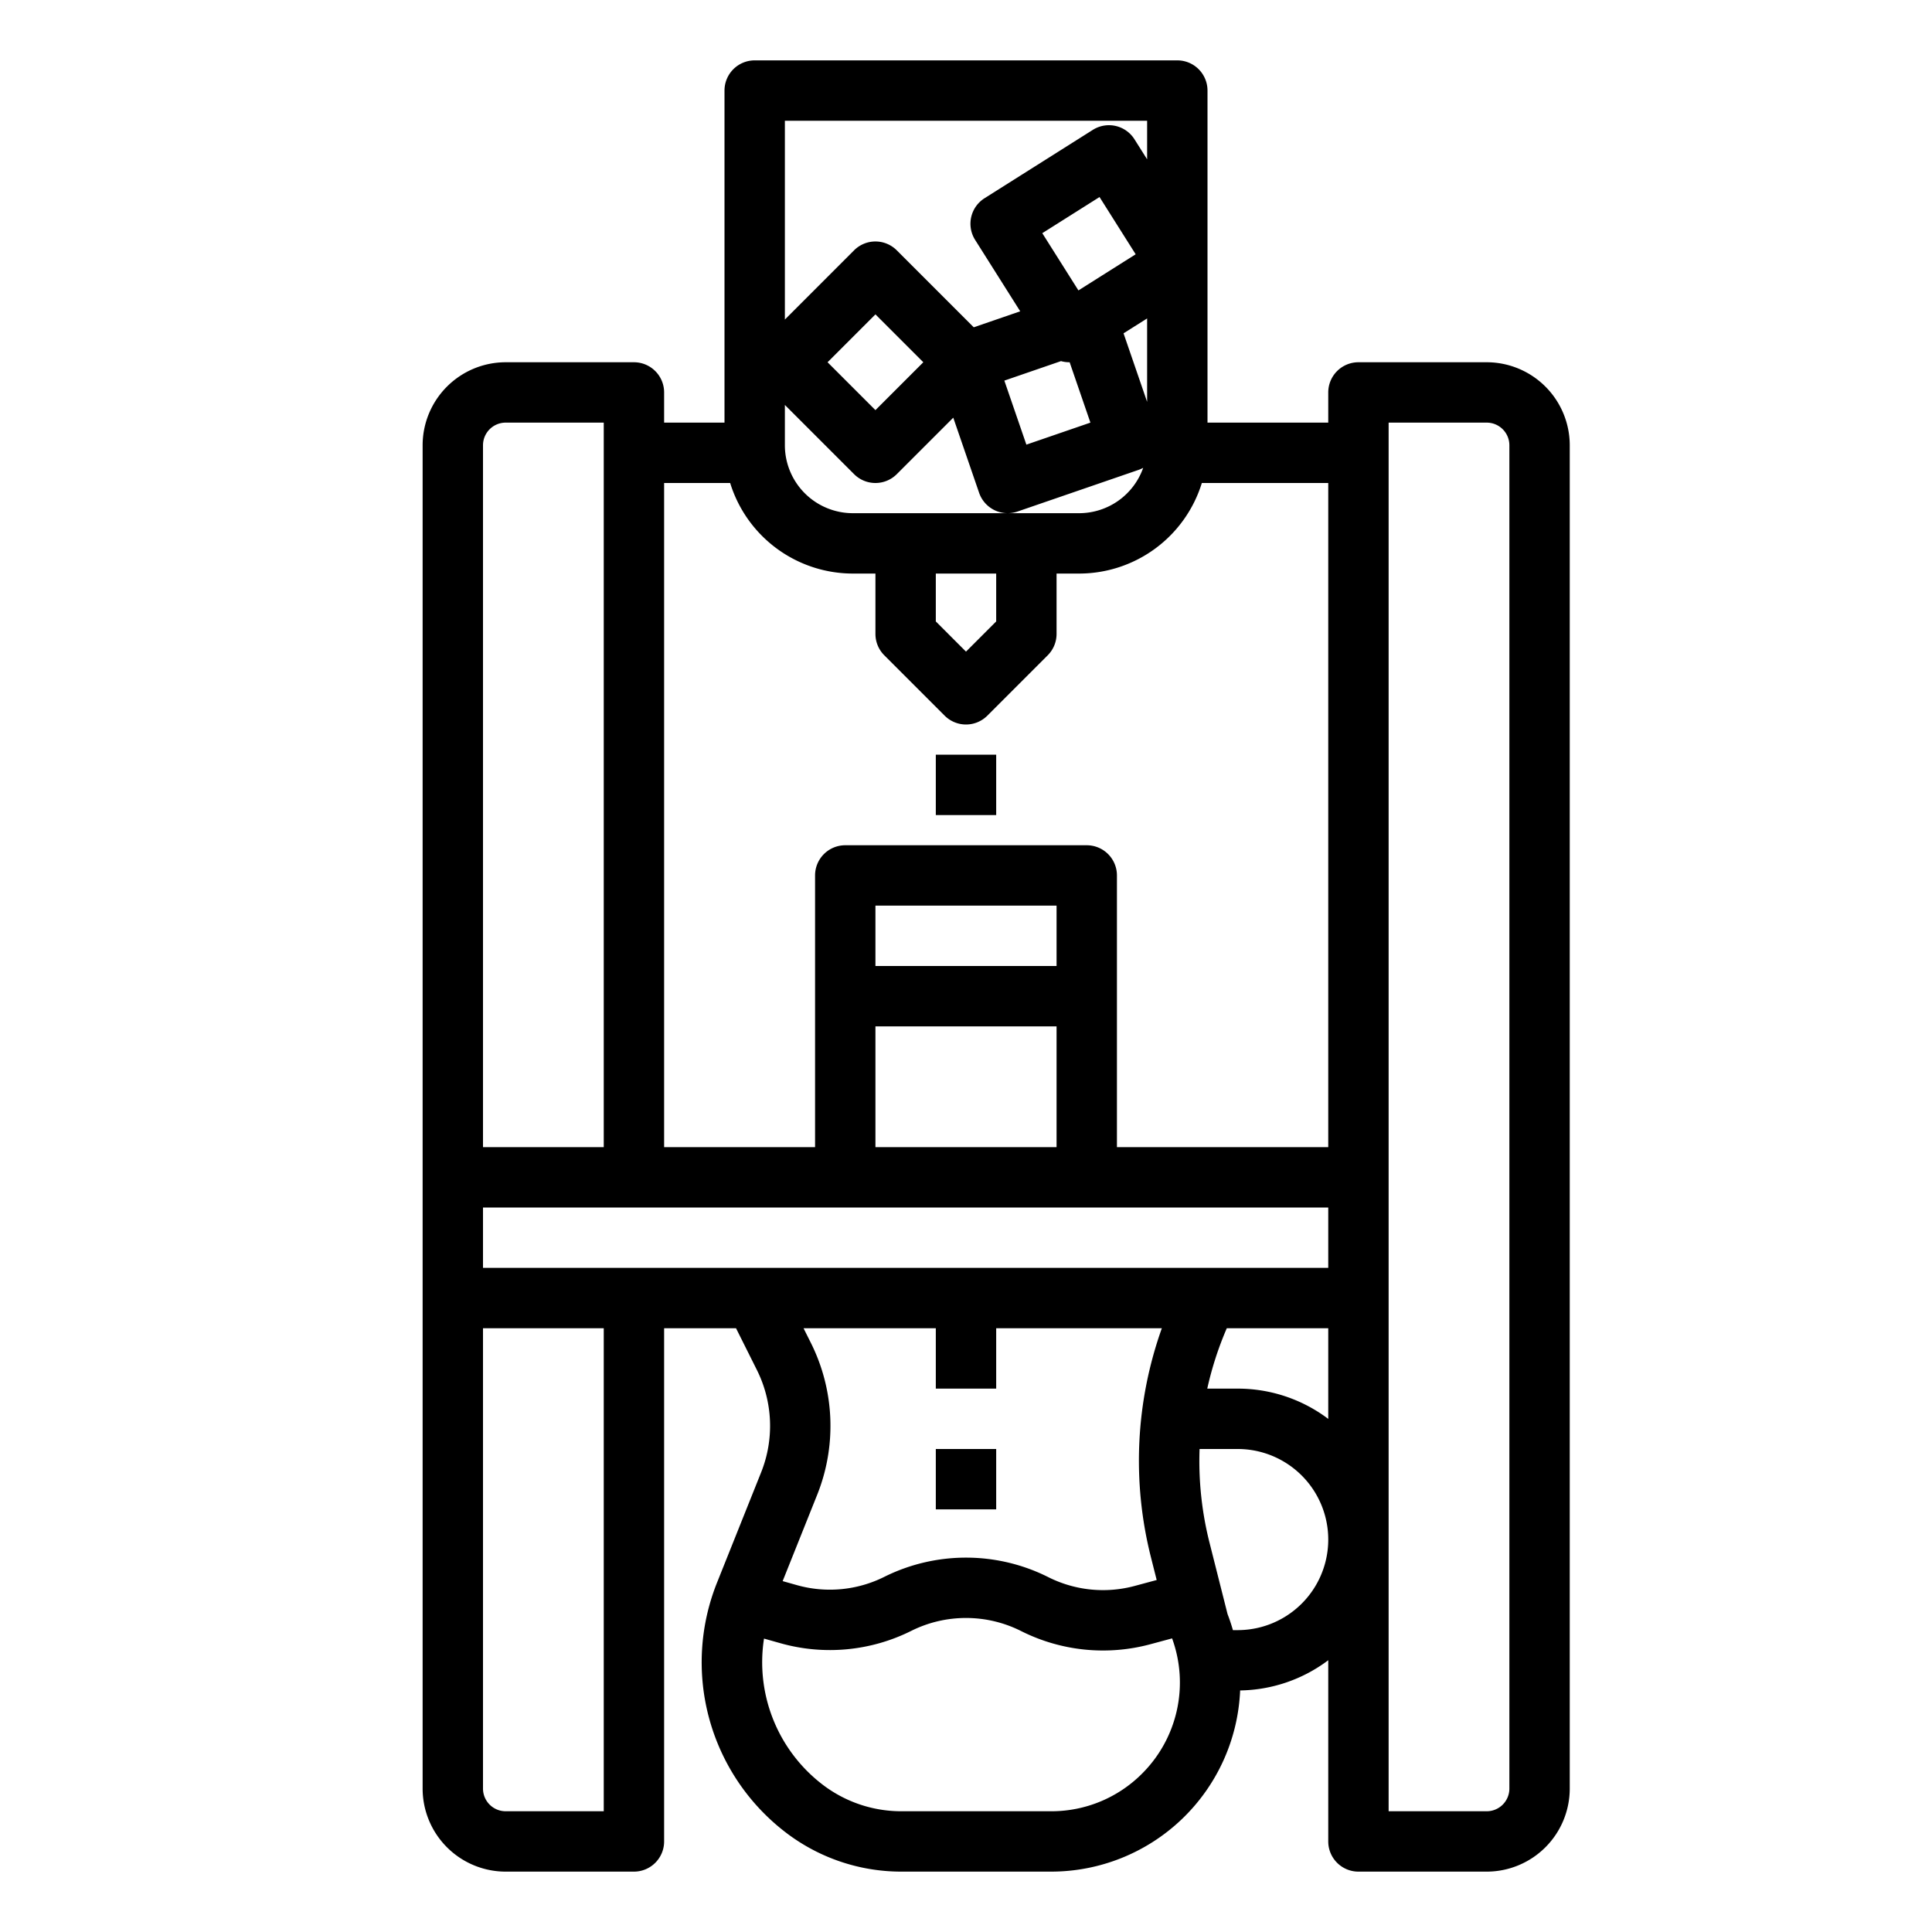 <?xml version="1.0"?>
<svg xmlns="http://www.w3.org/2000/svg" viewBox="0 0 512 512" width="512" height="512"><g id="out_line" data-name="out line"><rect x="248" y="200" width="16" height="16"/><rect x="248" y="384" width="16" height="16"/><path d="M168,96H134a22.025,22.025,0,0,0-22,22V474a22.025,22.025,0,0,0,22,22h34a8,8,0,0,0,8-8V352h19.056l5.528,11.055a33.167,33.167,0,0,1,1.128,27.125L190.105,419.2a56.791,56.791,0,0,0,17.351,65.814A50.33,50.33,0,0,0,238.786,496H278.54a50.16,50.16,0,0,0,50.11-48.016A39.785,39.785,0,0,0,352,439.978V488a8,8,0,0,0,8,8h34a22.025,22.025,0,0,0,22-22V118a22.025,22.025,0,0,0-22-22H360a8,8,0,0,0-8,8v8H320V24a8,8,0,0,0-8-8H200a8,8,0,0,0-8,8v88H176v-8A8,8,0,0,0,168,96Zm200,16h26a6.006,6.006,0,0,1,6,6V474a6.006,6.006,0,0,1-6,6H368Zm-240,6a6.006,6.006,0,0,1,6-6h26V304H128Zm32,362H134a6.006,6.006,0,0,1-6-6V352h32Zm142.688-10a33.92,33.92,0,0,1-24.148,10H238.786a34.276,34.276,0,0,1-21.335-7.484,40.842,40.842,0,0,1-14.981-38.272l4.338,1.222a48.236,48.236,0,0,0,34.73-3.291,32.5,32.5,0,0,1,28.924,0l.236.118a48.278,48.278,0,0,0,34.2,3.437l5.719-1.541A34.094,34.094,0,0,1,302.688,470ZM214.9,355.9l-1.951-3.9H248v16h16V352h43.9A104.436,104.436,0,0,0,305,412.647l1.533,6.072-5.8,1.563a32.305,32.305,0,0,1-22.879-2.3l-.236-.118a48.566,48.566,0,0,0-43.236,0,32.279,32.279,0,0,1-23.235,2.2l-3.736-1.053,9.156-22.891A49.184,49.184,0,0,0,214.9,355.9ZM328,432h-1.264c-.412-1.431-.882-2.853-1.426-4.26l-4.8-19.008A88.329,88.329,0,0,1,317.9,384H328a24,24,0,0,1,0,48Zm24-55.978A39.788,39.788,0,0,0,328,368h-8.062a88.37,88.37,0,0,1,5.174-16H352ZM352,336H128V320H352Zm-72-64v32H232V272Zm-48-16V240h48v16ZM208,32h96V42.224l-3.354-5.314a8,8,0,0,0-11.036-2.494l-28.7,18.119a8,8,0,0,0-2.494,11.035L270.368,82.5l-12.315,4.237-20.4-20.4a8,8,0,0,0-11.314,0L208,84.686Zm77.794,44.964-9.578-15.17,15.171-9.578,9.578,15.171ZM288.97,112,272,117.833l-5.837-16.966L281.176,95.7a8.026,8.026,0,0,0,2.132.3c.051,0,.1-.01.155-.011ZM304,84.392V106.5l-6.25-18.166ZM244.687,96,232,108.687,219.313,96,232,83.313ZM208,107.314l18.343,18.343a8,8,0,0,0,11.314,0l14.969-14.969,6.852,19.915a8,8,0,0,0,10.167,4.962l32.094-11.043a7.888,7.888,0,0,0,1.219-.545A18.014,18.014,0,0,1,286,136H226a18.021,18.021,0,0,1-18-18ZM264,152v12.687l-8,8-8-8V152Zm-70.5-24A34.059,34.059,0,0,0,226,152h6v16a8,8,0,0,0,2.343,5.657l16,16a8,8,0,0,0,11.314,0l16-16A8,8,0,0,0,280,168V152h6a34.059,34.059,0,0,0,32.5-24H352V304H296V232a8,8,0,0,0-8-8H224a8,8,0,0,0-8,8v72H176V128Z"/></g></svg>
